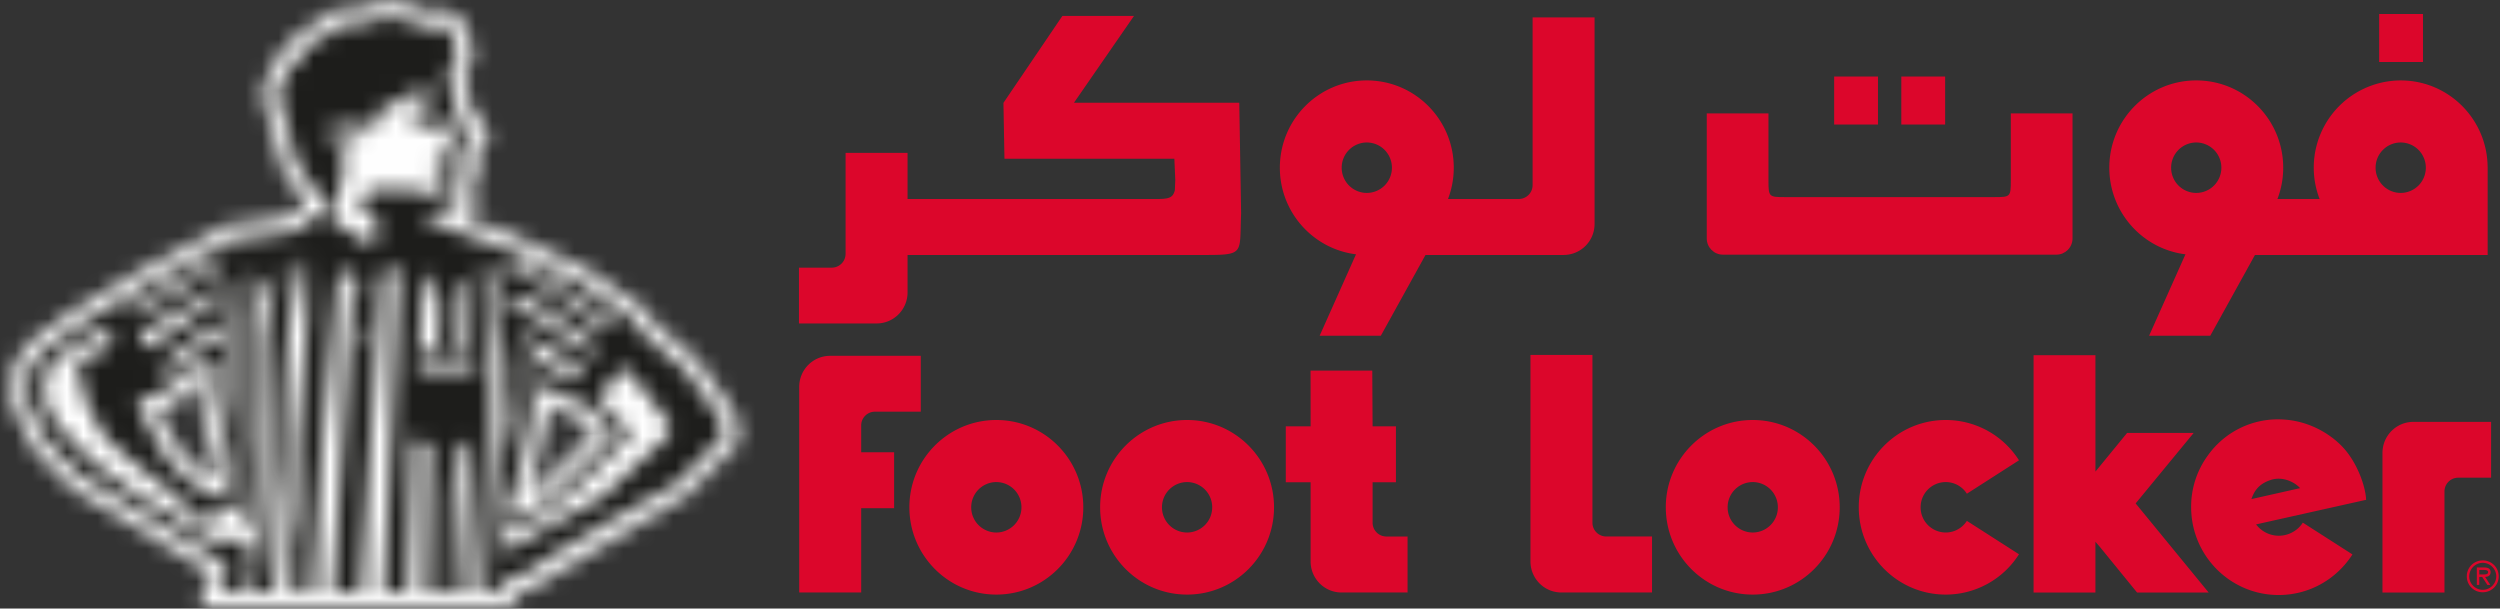 <svg xmlns="http://www.w3.org/2000/svg" xmlns:xlink="http://www.w3.org/1999/xlink" width="152" height="37" viewBox="0 0 152 37">
    <rect x="0" y="0" width="152" height="37" fill="#333333" stroke="none"/>
    <defs>
        <path id="a" d="M0 44.619h154.922V.336H0z"/>
        <path id="c" d="M21.42.635c-.372.092-1.37.114-1.37.114-.23 0-.355.1-.488.206l-.763.612-.993.53-.247.132c-.028.014-.162.297-.162.297-.344.729-.921 1.004-.921 1.004l-.18.208-.096.11-.685 1.959c-.01.03 1.249 4.68 1.249 4.68l1.31 1.893c.008.009.073.064.15.13l-.942.759c-1.41.306-3.534.5-3.627.51l-.039.003h.045l-.063.002.018-.002a.684.684 0 0 0-.308.096l-4.837 2.51c-.367.19-4.724 2.814-4.724 2.814-.029.02-2.542 1.874-2.542 1.874-.016.013-.839 1.436-.839 1.436-.012.022-.072 2.233-.072 2.233 0 .024 1.383 2.793 1.383 2.793l2.27 2.298c.008.009 7.346 4.477 8.28 5.046l.15.19-.715 2.006H30.81l.065-.824.856-.236c.022-.007 9.615-5.78 9.615-5.78l3.185-3.24c.035-.035-.278-1.749-.278-1.749-.004-.022-2.302-3.239-2.302-3.239s-1.997-1.697-2.619-2.27l-.705-.935-3.401-2.317c-.008-.004-2.773-1.256-4.055-1.862a14.111 14.111 0 0 0-2.355-.876c-.21-.06-.804-.327-.996-.412.33-.235.596-.58.635-1.12.025-.347-.116-.692-.234-.919l.481-.734c.024-.038-.17-.8-.19-.948.19-.103.606-.753.606-.753l.169-.34c.02-.038-.358-.982-.358-.982-.009-.022-.483-.411-.69-.575-.04-.831-.442-2.02-.457-2.067.055-.19.482-1.216.482-1.216.094-.2.061-.372.024-.524-.304-1.265-.446-1.636-.736-1.853L26.969.8c-.028-.024-.294-.01-.294-.01l-1.09.062c-.617-.305-1.649-.556-2.087-.599a1.073 1.073 0 0 0-.11-.005c-.597 0-1.852.356-1.969.386zm-9.961 27.842l-1.152-1.236-1.135-2.155.923-.326c.02-.01.805-.868 1.043-1.125l.518-.184v.007l.248 1.882.743 3.047-.034.888-1.154-.798zm21.539-3.698l1.874.928h.002l.733.798-3.29 3.208-.569.43 1.25-5.364z"/>
        <path id="e" d="M20.507.405c-.57.143-1.496.143-1.496.143l-.832.665-1.069.57c-.594 1.261-1.212 1.426-1.212 1.426l-.546 1.522 1.164 4.303 1.069 1.522.523.498v.904l-.285.023-1.283 1.023c-1.52.356-3.944.57-3.944.57l-4.821 2.473-4.656 2.805-2.352 1.735-.618 1.07L.1 23.414l1.211 2.425 2.092 2.116 8.314 5.061.595.715-.453 1.26h1.568c.19-.548.333-1.048.308-1.784-.022-.737-.425-1.355-.425-1.355h-1.855l-1.188-.594c-2.303-1.688-2.684-1.474-5.297-3.495-2.613-2.019-3.61-3.85-3.61-3.85l-.238-.927.071-1.093.286-.594 1.187-1.142 1.995-1.07.286.025.426.64c-.712.809-1.947 1-1.947 1l-.238.285-.023.499.57 2.068s.593 1.118.997 1.807c.405.688 4.467 3.78 4.467 3.78s1.093 1.188 1.188 1.283c.095.094.76.167.878.072 1.014-.812 1.782-.952 1.782-.952l.095-2.638-.57-3.946v-4.09l.19-2.685.594-.832c-.261 1.76-.025 2.567-.025 2.567v12.551l.525.832c.176-2.427.228-4.423.309-6.014.247-4.78.141-6.133.141-6.133l-.142-1.544.214-1.07.855-1.212c-.142 1.235-.237 1.64-.333 3.374-.095 1.736-.072 4.97-.12 6.205-.047 1.236-.379 6.727-.45 7.296-.072.572-.357 2.736-.357 2.736h1.14c.238-2.045.144-3.044.214-4.684.072-1.64.238-2.185.31-3.469.07-1.285-.048-4.114.452-8.583.184-1.654.517-2.743.664-3.257.124-.427.326-.346.309-.022-.025.427.024.903.024.903l.023 2.376-.57 7.584-.047 4.279-.333 2.234.095 2.64h1.188l.665-10.177.855-9.031.974-.38-1.258 19.587h1.686l1.26-19.207.522-.666.523.523-.904 19.35h1.45l.331-9.366 1.022.404-.19 8.962h1.496v-6.158l.393-2.65c.31.01.653-.486.653-.486l-.546 9.294h.974s.902-13.122.998-15.476c.094-2.352-.665-4.61-.665-4.61l.784.688.57 4.398-.88 12.931-.26 2.07h.902l.048-.62 1.306-.356s1.164-1.047 9.408-5.61l2.85-2.9-.19-1.046-2.14-2.996c-.924-.683-2.588-2.234-2.588-2.234l-.665-.879-3.16-2.164s-2.73-1.235-4.037-1.854c-1.308-.618-1.996-.736-2.875-1.021-.487-.158.19-.12-1.686-.667-1.307-.38-.522-.665.285-.902.807-.238.998-.405 1.02-.738.025-.332-.283-.688-.283-.688l.023-.405.45-.69c-.19-.689-.19-1.306-.19-1.306.525-.214.594-.285.594-.285l.167-.334-.143-.355-.831-.714c.047-1.166-.428-2.092-.474-2.4-.049-.31.545-1.593.545-1.593S25.923.951 25.828.905l-.356-.31-1.259.071c-.26-.237-1.472-.57-1.949-.617a1.265 1.265 0 0 0-.122-.006c-.469 0-1.111.232-1.635.362zm.674 6.441l.221-.981 1.963-1.205h1.331s.254.285.285.348c.032.064-.159.19-.159.19l-1.487.699.348.601 1.33.222.856-.19.601.54-.508.38-.442.19.442.475v.222l-.728.126-.412.476s-.031.317.033.38c.063.063.412-.031.601-.127.19-.094.38.031.349.159-.032.127-.317.158-.444.19-.127.031-.284.412-.253.507.032.095.19 0 .19 0s.19.349.253.538c.063.191-.411.286-.411.286l-1.963-.38-2.092.064-.823.507v.348l1.077.856s-.095 1.173-.095 1.49c0 .316-.537-.064-.537-.064l-2.093-1.268.065-1.267.253-.064.506-2.44-.696-.983-.063-1.078.347-.412.728-.127.953.792h.474zM6.23 17.805l2.923-1.711 3.064-1.498-.285.57-4.015 2.33-1.59.665-.097-.356zm28.531.974s-1.164-.808-1.664-1.211c-.499-.404-1.638-1.165-1.877-1.283-.237-.12-.877-.524-1.734-.667l-.07-.524 1.116.167 3.753 2.402 1.616 1.189-.263.19-.877-.263zm-10.548-3.09l.19-.023.713 1.426.048.951-.12 2.258h-1.139l.308-4.612zm-3.728.452c0-.13.106-.235.236-.235s.236.104.236.235a.236.236 0 0 1-.471 0zm5.96.238l.713-.452-.118 4.398h-.712l.118-3.946zM6.968 19.874l.023-.429.666-.643 4.276-2.303.047.403-.237.285-3.944 2.782-.475.165-.356-.26zm27.033.5l-3.23-2.213-.547-.023-.57-.427-.142-.714h.427l1.235.523 3.588 2.496-.048.31-.261.095-.452-.047zM8.178 21.489l.12-.332 2.874-2.258.76-.071.07.426-.165.31-.642.285-1.378 1.046-1.282.57-.144.262-.213-.238zm12.109-2.282c0-.147.12-.268.268-.268a.269.269 0 0 1 0 .537.268.268 0 0 1-.268-.269zm10.863 1.806l-1.164-1.925 3.61 2.259.285.475-.427.31-2.304-1.119zm-1.591 3.495l.237-2.114-.024-1.617s-.007-.452.285-.119c.166.19.213.998.213.998l-.284 2.97-.522 2.094.095-2.212zm-5.68-3.328h3.422v-.356H23.88v.356zM9.7 28.05l-1.308-1.403-1.614-3.066.19-.261 1.472-.523L9.46 21.68l1.947-.69.12.167-.072 1.211.239 1.666.759 3.113-.07 1.83-.429.19h-.64L9.7 28.051zm19.48 2.948l1.662-.214 2.708-2.21 3.278-3.234-1.996-2.02 1.26-1.83.547.022 2.541 3.304-.118.668-4.062 3.755-5.868 3.28.047-1.52zm-5.3-9.141h3.422v-.293H23.88v.293zm5.988 6.36l1.021-4.66.049-1.117 1.258.31 2.115 1.045 1.377 1.474-.19.404-3.706 3.613-1.259.951-1.4.238.735-2.258zM19.09 6.467l-.19.38.126.285.286-.032.126.35.316.284.286-.063.126-.601-.253-.572-.38-.063-.443.031z"/>
    </defs>
    <g fill="none" fill-rule="evenodd">
        <g transform="translate(-3 -3.955)">
            <path fill="#DC062B" d="M87.29 36.575a.84.84 0 0 1-.836-.842v-2.455h1.418v-3.402h-1.418l-.02-3.39h-3.752l.003 3.39h-1.51v3.402h1.51v4.813c0 1.042.842 1.888 1.88 1.888h4.015v-3.404h-1.29zM99.82 35.733v-10.2h-3.768V38.09c0 1.043.841 1.888 1.88 1.888h5.511v-3.404h-2.785a.84.84 0 0 1-.837-.842M149.733 29.605c-1.038 0-1.879.846-1.879 1.888v8.486h3.77v-6.14c0-.464.373-.84.836-.84h1.998v-3.394h-4.725zM56.198 28.985h2.785v-3.396h-5.511c-1.038 0-1.88.846-1.88 1.888v12.502h3.768v-5.125h2.003v-3.4H55.36v-1.629c0-.465.375-.84.838-.84M58.29 34.798c0-2.931 2.367-5.307 5.287-5.307s5.287 2.376 5.287 5.307c0 2.932-2.367 5.308-5.287 5.308s-5.287-2.376-5.287-5.308m5.287 1.534a1.53 1.53 0 0 0 1.527-1.534 1.53 1.53 0 0 0-1.527-1.533 1.53 1.53 0 0 0-1.527 1.533 1.53 1.53 0 0 0 1.527 1.534M69.888 34.798c0-2.931 2.367-5.307 5.286-5.307 2.92 0 5.287 2.376 5.287 5.307 0 2.932-2.366 5.308-5.287 5.308-2.919 0-5.286-2.376-5.286-5.308m5.286 1.534a1.53 1.53 0 0 0 1.528-1.534 1.53 1.53 0 0 0-1.528-1.533 1.53 1.53 0 0 0-1.526 1.533 1.53 1.53 0 0 0 1.526 1.534M104.28 34.798c0-2.931 2.367-5.307 5.287-5.307s5.287 2.376 5.287 5.307c0 2.932-2.366 5.308-5.287 5.308-2.92 0-5.286-2.376-5.286-5.308m5.286 1.534a1.53 1.53 0 0 0 1.527-1.534 1.53 1.53 0 0 0-1.527-1.533 1.53 1.53 0 0 0-1.527 1.533 1.53 1.53 0 0 0 1.527 1.534M122.586 35.623c-.27.425-.745.708-1.287.708a1.53 1.53 0 0 1-1.526-1.533 1.53 1.53 0 0 1 1.526-1.533 1.52 1.52 0 0 1 1.287.708l3.168-2.031a5.272 5.272 0 0 0-4.455-2.451c-2.919 0-5.286 2.375-5.286 5.307 0 2.931 2.367 5.308 5.286 5.308a5.275 5.275 0 0 0 4.455-2.452l-3.168-2.03zM152.981 38.997c0-.54.429-.97.97-.97.542 0 .97.43.97.97a.964.964 0 0 1-.97.968.964.964 0 0 1-.97-.968zm1.792 0a.826.826 0 0 0-.822-.822.827.827 0 0 0-.822.822c0 .457.38.819.822.819a.825.825 0 0 0 .822-.82zm-.362.524h-.177l-.317-.49h-.178v.49h-.149v-1.062h.461c.19 0 .376.052.376.281 0 .21-.147.285-.334.29l.318.49zm-.494-.64c.131 0 .361.026.361-.143 0-.11-.144-.13-.257-.13h-.282v.273h.178zM137.285 39.979l-4.438-5.416 3.528-4.286h-4.047l-1.926 2.35V25.55h-3.76v14.429h3.76v-3.085l.266.307 2.265 2.778z"/>
            <path fill="#DC062B" d="M142.604 36.174l-.001-.002a1.732 1.732 0 0 1-2.433-.333l6.689-1.495c-.016-.618-.369-1.834-1.095-2.815-.722-.981-2.156-1.948-3.871-2.063a5.227 5.227 0 0 0-4.658 2.185 5.258 5.258 0 0 0-1.014 3.136c0 2.952 2.382 5.345 5.323 5.345a5.287 5.287 0 0 0 3.227-1.096 5.43 5.43 0 0 0 1.258-1.372l-3.017-1.933c-.109.17-.247.32-.408.443zm-2.718-1.874c.172-.506.458-.93 1.183-1.166.723-.236 1.458.14 1.776.5l-2.96.666zM96.182 15.213V5.012h3.768V17.57a1.884 1.884 0 0 1-1.88 1.887h-8.948v-3.404h6.222a.84.84 0 0 0 .838-.84M131.246 14.151c0-2.931 2.366-5.307 5.285-5.307 2.922 0 5.288 2.376 5.288 5.307 0 2.931-2.366 5.307-5.288 5.307-2.919 0-5.285-2.376-5.285-5.307m5.285 1.534a1.53 1.53 0 0 0 1.528-1.534 1.53 1.53 0 0 0-1.528-1.533 1.53 1.53 0 0 0-1.526 1.533 1.53 1.53 0 0 0 1.526 1.534"/>
            <path fill="#DC062B" d="M80.815 14.151c0-2.931 2.367-5.307 5.286-5.307 2.92 0 5.288 2.376 5.288 5.307 0 2.931-2.367 5.307-5.288 5.307-2.919 0-5.286-2.376-5.286-5.307m5.286 1.534a1.53 1.53 0 0 0 1.528-1.534 1.53 1.53 0 0 0-1.528-1.533 1.53 1.53 0 0 0-1.526 1.533 1.53 1.53 0 0 0 1.526 1.534M141.832 16.328h-4.577l-3.59 8.039h3.72z"/>
            <path fill="#DC062B" d="M91.401 16.328h-4.577l-3.589 8.039h3.72zM78.46 16.943l-.112-6.74H68.296l3.651-5.28h-4.354l-3.584 5.286.062 3.399h10.33l.056 1.29-.026.616c-.11.465-.357.54-1.1.54H57.724l-.16 3.404h18.532c2.618 0 2.257-.03 2.364-2.515M148.962 12.618a1.53 1.53 0 0 1 1.528 1.533 1.53 1.53 0 0 1-1.528 1.534 1.53 1.53 0 0 1-1.526-1.534 1.53 1.53 0 0 1 1.526-1.533zm5.286 1.507c-.015-2.92-2.374-5.28-5.286-5.28a5.301 5.301 0 0 0-4.93 7.21h-5.986v3.403h16.204v-5.333h-.002z"/>
            <mask id="b" fill="#fff">
                <use xlink:href="#a"/>
            </mask>
            <path fill="#DC062B" d="M147.652 7.724h2.666V4.806h-2.666zM56.3 23.621c1.039 0 1.88-.846 1.88-1.888v-8.485h-3.769v6.14a.84.84 0 0 1-.837.84h-1.997v3.393H56.3zM114.516 11.527h2.666V8.609h-2.666zM118.599 11.527h2.666V8.609H118.6z" mask="url(#b)"/>
            <path fill="#DC062B" d="M125.257 14.956c0 .96-.034.983-.98.983h-12.776c-.934 0-.979-.017-.979-.983v-4.107h-3.751v7.605c0 .541.44.984.979.984h20.28c.539 0 .98-.443.98-.984V10.85h-3.753v4.107z" mask="url(#b)"/>
        </g>
        <g transform="translate(.42 -.141)">
            <mask id="d" fill="#fff">
                <use xlink:href="#c"/>
            </mask>
            <path fill="#FEFEFE" d="M-3.42 40.805h51.666V-3.478H-3.419z" mask="url(#d)"/>
        </g>
        <g transform="translate(1.559 1.003)">
            <mask id="f" fill="#fff">
                <use xlink:href="#e"/>
            </mask>
            <path fill="#1D1D1B" d="M-3.611 38.72h49.734V-3.684H-3.61z" mask="url(#f)"/>
        </g>
    </g>
</svg>
